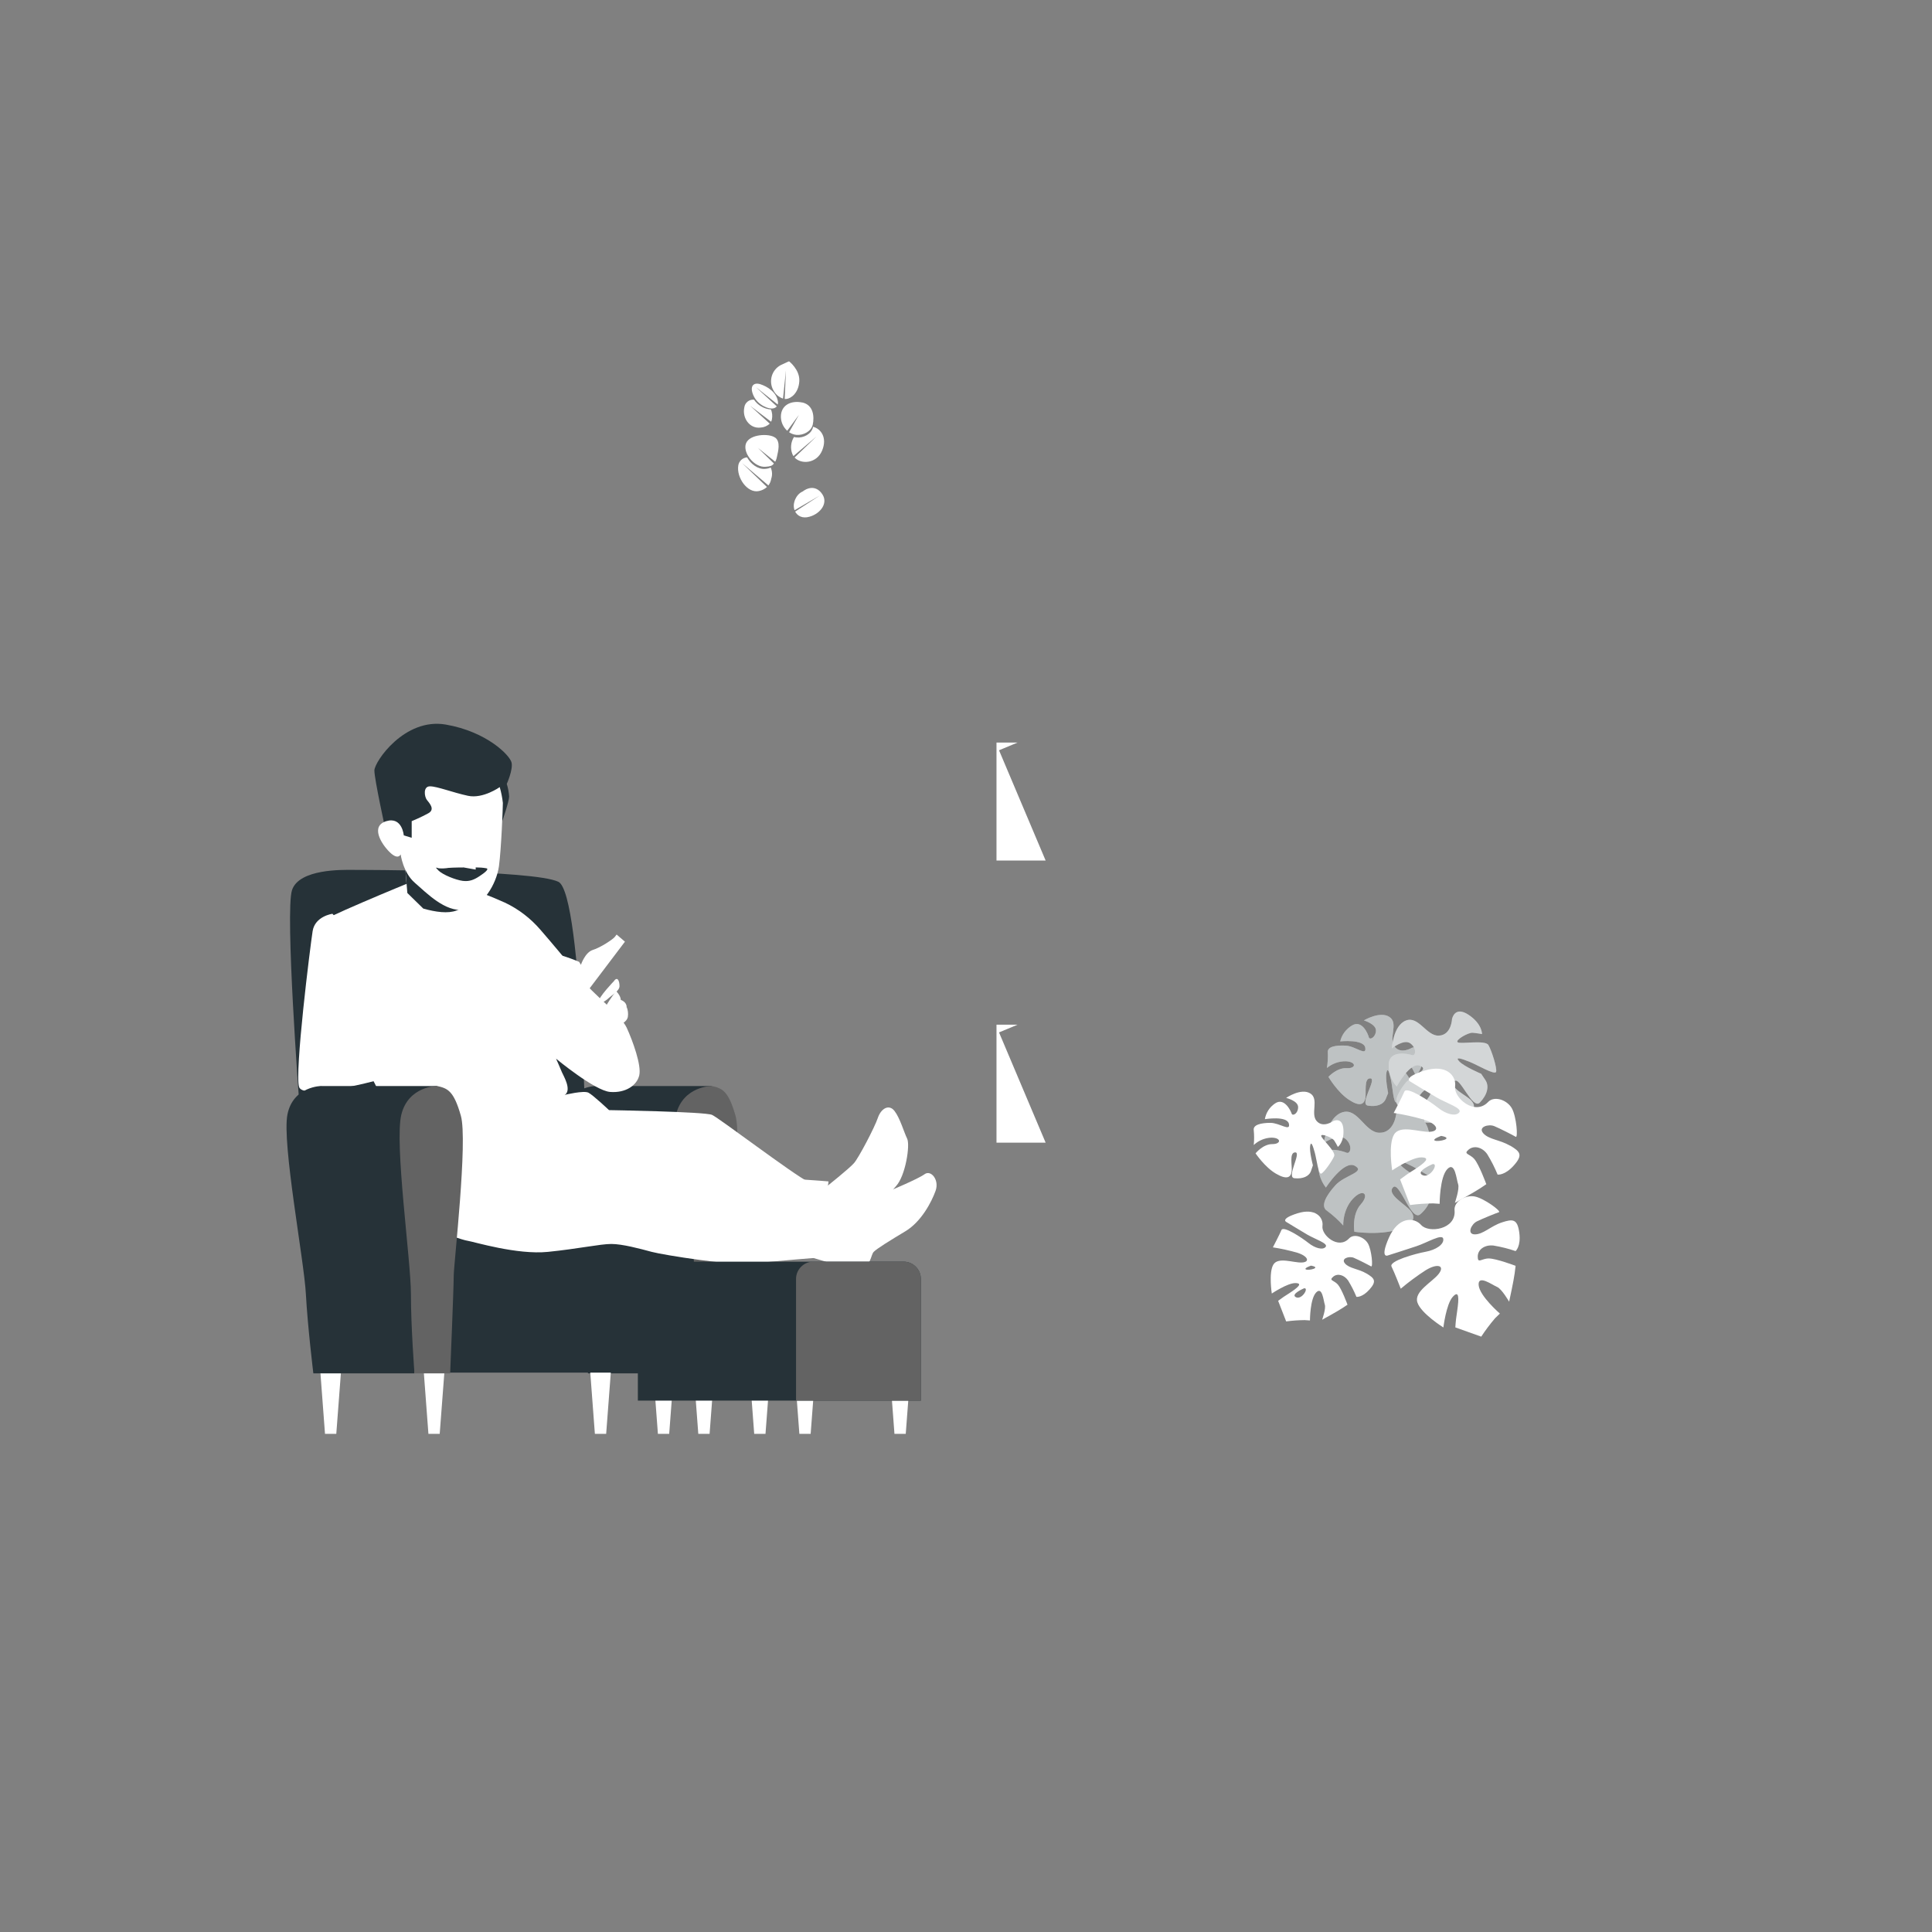 <!-- Generated by IcoMoon.io -->
<svg version="1.1" xmlns="http://www.w3.org/2000/svg" width="32" height="32" viewBox="0 0 32 32">
<rect x="0" y="0" width="32" height="32" fill="#808080" stroke="none"/>
<title>house-bookshelves-bro-1</title>
<path fill="#fff" d="M23.39 17.352c0 0-0.185 0.118-0.291-0.017s0.071-0.384-0.084-0.49-0.425 0.056-0.425 0.056c0 0 0.207 0.061 0.2 0.173s-0.106 0.157-0.118 0.106-0.112-0.298-0.28-0.194c-0.048 0.029-0.090 0.067-0.124 0.112s-0.057 0.097-0.070 0.151c0 0 0.391-0.042 0.415 0.105s-0.16-0.026-0.322-0.035c-0.161-0.009-0.309 0.014-0.298 0.112 0.004 0.086-0.002 0.173-0.015 0.258 0.088-0.073 0.2-0.113 0.315-0.111 0.178 0.010 0.171 0.123 0.010 0.114s-0.3 0.144-0.3 0.144c0 0 0.147 0.251 0.334 0.376s0.254 0.079 0.276-0.016c0.021-0.095-0.028-0.341 0.085-0.335s-0.187 0.426-0.043 0.451 0.26-0.017 0.298-0.112l0.039-0.095c0 0-0.050-0.245-0.028-0.341s0.048 0.003 0.074 0.118c0.026 0.115 0.042 0.391 0.091 0.378s0.207-0.214 0.244-0.293c0.037-0.079-0.208-0.32-0.205-0.368s0.192 0.044 0.221 0.094c0.021 0.038 0.041 0.078 0.058 0.118 0 0 0.118-0.074 0.115-0.3s-0.172-0.157-0.172-0.157z"></path>
<path fill="#263238" opacity="0.3" d="M23.39 17.352c0 0-0.185 0.118-0.291-0.017s0.071-0.384-0.084-0.49-0.425 0.056-0.425 0.056c0 0 0.207 0.061 0.2 0.173s-0.106 0.157-0.118 0.106-0.112-0.298-0.28-0.194c-0.048 0.029-0.090 0.067-0.124 0.112s-0.057 0.097-0.070 0.151c0 0 0.391-0.042 0.415 0.105s-0.16-0.026-0.322-0.035c-0.161-0.009-0.309 0.014-0.298 0.112 0.004 0.086-0.002 0.173-0.015 0.258 0.088-0.073 0.2-0.113 0.315-0.111 0.178 0.010 0.171 0.123 0.010 0.114s-0.3 0.144-0.3 0.144c0 0 0.147 0.251 0.334 0.376s0.254 0.079 0.276-0.016c0.021-0.095-0.028-0.341 0.085-0.335s-0.187 0.426-0.043 0.451 0.26-0.017 0.298-0.112l0.039-0.095c0 0-0.050-0.245-0.028-0.341s0.048 0.003 0.074 0.118c0.026 0.115 0.042 0.391 0.091 0.378s0.207-0.214 0.244-0.293c0.037-0.079-0.208-0.32-0.205-0.368s0.192 0.044 0.221 0.094c0.021 0.038 0.041 0.078 0.058 0.118 0 0 0.118-0.074 0.115-0.3s-0.172-0.157-0.172-0.157z"></path>
<path fill="#fff" d="M24.050 16.874c0 0-0.007 0.266-0.215 0.279s-0.336-0.333-0.549-0.25c-0.213 0.083-0.233 0.463-0.233 0.463s0.202-0.166 0.31-0.082c0.109 0.084 0.083 0.212 0.025 0.192s-0.375-0.091-0.386 0.147c-0.004 0.068 0.005 0.136 0.028 0.2s0.058 0.123 0.104 0.173c0 0 0.225-0.419 0.389-0.343s-0.135 0.143-0.255 0.298-0.197 0.318-0.091 0.374c0.089 0.055 0.172 0.119 0.248 0.191 0 0-0.028-0.22 0.103-0.39s0.24-0.087 0.121 0.068c-0.119 0.155-0.060 0.398-0.060 0.398s0.352 0.024 0.604-0.079c0.252-0.103 0.254-0.2 0.173-0.288s-0.362-0.204-0.278-0.313c0.084-0.109 0.299 0.478 0.423 0.35s0.16-0.272 0.091-0.374l-0.069-0.103c0 0-0.28-0.118-0.362-0.204s0.036-0.047 0.169 0.006c0.133 0.053 0.42 0.225 0.44 0.166s-0.074-0.354-0.127-0.444c-0.053-0.090-0.462-0.010-0.509-0.046s0.174-0.162 0.245-0.157c0.071 0.005 0.158 0.022 0.158 0.022s0.006-0.168-0.223-0.32c-0.229-0.152-0.272 0.064-0.272 0.064z"></path>
<path fill="#263238" opacity="0.2" d="M24.050 16.874c0 0-0.007 0.266-0.215 0.279s-0.336-0.333-0.549-0.25c-0.213 0.083-0.233 0.463-0.233 0.463s0.202-0.166 0.31-0.082c0.109 0.084 0.083 0.212 0.025 0.192s-0.375-0.091-0.386 0.147c-0.004 0.068 0.005 0.136 0.028 0.2s0.058 0.123 0.104 0.173c0 0 0.225-0.419 0.389-0.343s-0.135 0.143-0.255 0.298-0.197 0.318-0.091 0.374c0.089 0.055 0.172 0.119 0.248 0.191 0 0-0.028-0.22 0.103-0.39s0.24-0.087 0.121 0.068c-0.119 0.155-0.060 0.398-0.060 0.398s0.352 0.024 0.604-0.079c0.252-0.103 0.254-0.2 0.173-0.288s-0.362-0.204-0.278-0.313c0.084-0.109 0.299 0.478 0.423 0.35s0.16-0.272 0.091-0.374l-0.069-0.103c0 0-0.28-0.118-0.362-0.204s0.036-0.047 0.169 0.006c0.133 0.053 0.42 0.225 0.44 0.166s-0.074-0.354-0.127-0.444c-0.053-0.090-0.462-0.010-0.509-0.046s0.174-0.162 0.245-0.157c0.071 0.005 0.158 0.022 0.158 0.022s0.006-0.168-0.223-0.32c-0.229-0.152-0.272 0.064-0.272 0.064z"></path>
<path fill="#fff" d="M23.124 18.46c0 0-0.034 0.306-0.276 0.302s-0.357-0.416-0.61-0.34c-0.253 0.076-0.313 0.511-0.313 0.511s0.249-0.172 0.366-0.065c0.118 0.107 0.076 0.253 0.010 0.224s-0.424-0.14-0.459 0.134c-0.011 0.078-0.007 0.158 0.014 0.234s0.056 0.148 0.105 0.21c0 0 0.299-0.463 0.481-0.36s-0.169 0.152-0.322 0.32c-0.153 0.168-0.256 0.349-0.141 0.424 0.098 0.072 0.188 0.154 0.269 0.244 0 0-0.012-0.256 0.158-0.44s0.285-0.079 0.133 0.090-0.107 0.454-0.107 0.454c0 0 0.404 0.061 0.705-0.033s0.311-0.207 0.226-0.315c-0.085-0.108-0.398-0.27-0.291-0.387s0.3 0.579 0.454 0.444c0.154-0.135 0.21-0.299 0.14-0.424l-0.074-0.125c0 0-0.312-0.162-0.398-0.27s0.046-0.050 0.194 0.023c0.148 0.073 0.463 0.299 0.492 0.233s-0.052-0.414-0.104-0.524c-0.052-0.11-0.532-0.055-0.583-0.101s0.217-0.171 0.298-0.157c0.060 0.010 0.12 0.023 0.178 0.039 0 0 0.023-0.194-0.227-0.39s-0.319 0.046-0.319 0.046z"></path>
<path fill="#263238" opacity="0.3" d="M23.124 18.46c0 0-0.034 0.306-0.276 0.302s-0.357-0.416-0.61-0.34c-0.253 0.076-0.313 0.511-0.313 0.511s0.249-0.172 0.366-0.065c0.118 0.107 0.076 0.253 0.010 0.224s-0.424-0.14-0.459 0.134c-0.011 0.078-0.007 0.158 0.014 0.234s0.056 0.148 0.105 0.21c0 0 0.299-0.463 0.481-0.36s-0.169 0.152-0.322 0.32c-0.153 0.168-0.256 0.349-0.141 0.424 0.098 0.072 0.188 0.154 0.269 0.244 0 0-0.012-0.256 0.158-0.44s0.285-0.079 0.133 0.090-0.107 0.454-0.107 0.454c0 0 0.404 0.061 0.705-0.033s0.311-0.207 0.226-0.315c-0.085-0.108-0.398-0.27-0.291-0.387s0.3 0.579 0.454 0.444c0.154-0.135 0.21-0.299 0.14-0.424l-0.074-0.125c0 0-0.312-0.162-0.398-0.27s0.046-0.050 0.194 0.023c0.148 0.073 0.463 0.299 0.492 0.233s-0.052-0.414-0.104-0.524c-0.052-0.11-0.532-0.055-0.583-0.101s0.217-0.171 0.298-0.157c0.060 0.010 0.12 0.023 0.178 0.039 0 0 0.023-0.194-0.227-0.39s-0.319 0.046-0.319 0.046z"></path>
<path fill="#fff" d="M23.539 20.29c-0.122-0.137-0.383-0.137-0.536 0.214s-0.015 0.29-0.015 0.29 0.291-0.092 0.473-0.153c0.182-0.061 0.429-0.214 0.444-0.122s-0.122 0.183-0.291 0.214-0.612 0.153-0.566 0.245c0.046 0.092 0.153 0.367 0.153 0.367 0.131-0.111 0.269-0.213 0.413-0.306 0.199-0.122 0.322-0.076 0.215 0.061s-0.414 0.291-0.352 0.474c0.061 0.183 0.43 0.413 0.43 0.413s0.046-0.382 0.153-0.505c0.108-0.122 0.107 0.015 0.076 0.229-0.015 0.091-0.026 0.183-0.031 0.275l0.429 0.153c0.070-0.107 0.147-0.209 0.23-0.306l0.079-0.076c0 0-0.337-0.291-0.352-0.472s0.23 0 0.306 0.031c0.076 0.031 0.199 0.244 0.199 0.244s0.077-0.351 0.092-0.472l0.015-0.122c0 0-0.322-0.122-0.444-0.122s-0.183 0.092-0.183-0.031c0-0.122 0.122-0.199 0.26-0.183 0.125 0.021 0.248 0.051 0.367 0.092 0 0 0.092-0.077 0.061-0.306s-0.107-0.229-0.291-0.168c-0.183 0.061-0.306 0.197-0.444 0.197s-0.061-0.168 0.031-0.214c0.092-0.046 0.321-0.138 0.367-0.153s-0.245-0.229-0.398-0.26-0.351 0.079-0.337 0.229c0.029 0.319-0.43 0.382-0.553 0.243z"></path>
<path fill="#fff" d="M25.009 18.975c-0.167-0.098-0.351-0.101-0.442-0.205s0.087-0.157 0.182-0.118 0.315 0.152 0.356 0.177c0.041 0.025 0.013-0.335-0.064-0.472s-0.289-0.214-0.394-0.104c-0.223 0.234-0.57-0.073-0.546-0.255s-0.147-0.379-0.512-0.263c-0.365 0.115-0.23 0.179-0.23 0.179s0.26 0.159 0.427 0.258c0.167 0.099 0.443 0.183 0.383 0.254s-0.219 0.028-0.352-0.079c-0.134-0.107-0.517-0.361-0.556-0.267s-0.177 0.354-0.177 0.354c0.17 0.026 0.337 0.063 0.502 0.111 0.223 0.070 0.269 0.192 0.095 0.201s-0.491-0.121-0.591 0.045c-0.1 0.166-0.031 0.594-0.031 0.594s0.319-0.216 0.482-0.215c0.163 0.001 0.059 0.091-0.123 0.208-0.079 0.048-0.155 0.101-0.228 0.157l0.165 0.424c0.127-0.017 0.254-0.026 0.382-0.027l0.108 0.007c0 0 0-0.444 0.128-0.576s0.15 0.173 0.178 0.251c0.027 0.078-0.054 0.31-0.054 0.31s0.315-0.173 0.418-0.241l0.103-0.069c0 0-0.118-0.322-0.197-0.415s-0.189-0.079-0.097-0.157 0.231-0.039 0.31 0.076c0.066 0.108 0.123 0.22 0.171 0.337 0 0 0.118 0.019 0.271-0.154s0.102-0.229-0.065-0.327zM23.561 19.464c-0.122-0.061 0.168-0.183 0.168-0.183 0.108-0.016-0.046 0.245-0.168 0.182l-0 0.001zM23.767 18.893c-0.052-0.026 0.104-0.079 0.104-0.079 0.227 0.042-0.052 0.104-0.104 0.078l-0 0.001z"></path>
<path fill="#fff" d="M22.631 21.092c-0.134-0.079-0.282-0.081-0.354-0.165s0.070-0.126 0.146-0.094c0.076 0.032 0.253 0.122 0.287 0.142s0.010-0.269-0.052-0.378c-0.062-0.109-0.232-0.173-0.315-0.083-0.179 0.188-0.459-0.059-0.439-0.206s-0.118-0.305-0.413-0.212c-0.295 0.093-0.185 0.144-0.185 0.144s0.209 0.128 0.343 0.207c0.134 0.079 0.354 0.147 0.308 0.205s-0.176 0.022-0.284-0.064c-0.108-0.086-0.416-0.291-0.448-0.215s-0.142 0.287-0.142 0.287c0.137 0.021 0.271 0.051 0.404 0.089 0.179 0.056 0.216 0.155 0.076 0.162s-0.394-0.098-0.473 0.036c-0.079 0.134-0.025 0.478-0.025 0.478s0.257-0.173 0.388-0.173c0.131 0 0.047 0.073-0.099 0.168-0.064 0.039-0.125 0.081-0.184 0.126l0.133 0.341c0.102-0.014 0.204-0.021 0.307-0.022l0.087 0.006c0 0 0-0.358 0.103-0.464s0.121 0.139 0.143 0.202c0.022 0.063-0.044 0.25-0.044 0.25s0.254-0.139 0.337-0.194l0.083-0.055c0 0-0.095-0.26-0.16-0.334s-0.153-0.063-0.079-0.128c0.074-0.065 0.185-0.030 0.249 0.061 0.053 0.087 0.099 0.177 0.138 0.271 0 0 0.095 0.015 0.218-0.124s0.079-0.186-0.055-0.265zM21.465 21.486c-0.098-0.049 0.135-0.148 0.135-0.148 0.086-0.012-0.037 0.197-0.136 0.148l0-0zM21.631 21.026c-0.042-0.021 0.084-0.063 0.084-0.063 0.183 0.035-0.042 0.085-0.084 0.063v-0z"></path>
<path fill="#fff" d="M22.084 18.568c0 0-0.169 0.122-0.276 0s0.046-0.367-0.108-0.459-0.398 0.076-0.398 0.076c0 0 0.199 0.046 0.199 0.153s-0.092 0.153-0.107 0.107c-0.015-0.046-0.122-0.275-0.276-0.168-0.044 0.030-0.082 0.068-0.111 0.113s-0.048 0.095-0.057 0.147c0 0 0.367-0.061 0.398 0.076s-0.153-0.015-0.306-0.015c-0.153 0-0.291 0.031-0.276 0.122 0.008 0.081 0.008 0.163 0 0.245 0.079-0.074 0.183-0.118 0.291-0.122 0.168 0 0.168 0.107 0.015 0.107s-0.276 0.153-0.276 0.153 0.153 0.229 0.337 0.336c0.183 0.107 0.245 0.061 0.26-0.031s-0.046-0.321 0.061-0.321c0.107 0-0.153 0.413-0.015 0.428s0.245-0.030 0.276-0.122l0.031-0.092c0 0-0.061-0.229-0.046-0.321s0.046 0 0.076 0.107c0.030 0.107 0.061 0.367 0.107 0.352s0.184-0.214 0.215-0.29c0.031-0.076-0.215-0.291-0.215-0.336s0.184 0.030 0.215 0.076c0.022 0.035 0.043 0.070 0.061 0.107 0 0 0.107-0.076 0.092-0.291s-0.168-0.137-0.168-0.137z"></path>
<path fill="#fff" d="M12.839 7.249c-0.097-0.074-0.42-0.061-0.482 0.093s0.136 0.407 0.325 0.389c0.074-0.007 0.107-0.012 0.136-0.054l-0.266-0.26 0.288 0.231c0.008-0.015 0.015-0.031 0.020-0.047 0.003-0.011 0.006-0.024 0.009-0.037 0.020-0.092 0.062-0.246-0.029-0.316z"></path>
<path fill="#fff" d="M13.466 7.070v0.005c-0.026 0.115-0.158 0.181-0.269 0.171-0.015-0.001-0.031-0.004-0.046-0.008-0.026 0.041-0.042 0.088-0.047 0.136s0.001 0.097 0.019 0.143c0.005 0.013 0.011 0.025 0.019 0.037 0.033-0.027 0.382-0.325 0.382-0.325l-0.363 0.349c0.11 0.118 0.366 0.101 0.456-0.116s-0.024-0.362-0.15-0.393z"></path>
<path fill="#fff" d="M13.288 6.667c-0.188-0.039-0.357 0.044-0.354 0.24 0.001 0.043 0.011 0.086 0.029 0.125s0.044 0.074 0.076 0.103l0.194-0.264-0.163 0.288c0.037 0.025 0.079 0.040 0.123 0.044 0.111 0.009 0.243-0.056 0.269-0.171 0.027-0.129 0.014-0.324-0.174-0.366z"></path>
<path fill="#fff" d="M13.068 5.985c0 0-0.019 0.006-0.14 0.064-0.071 0.039-0.123 0.104-0.145 0.181s-0.014 0.16 0.025 0.231c0.033 0.066 0.091 0.117 0.161 0.141l0.049-0.468-0.021 0.474c0.009 0.001 0.018 0.001 0.028 0 0.079-0.008 0.202-0.101 0.214-0.293s-0.17-0.331-0.17-0.331z"></path>
<path fill="#fff" d="M12.518 6.41l0.364 0.29c0.004-0.013 0.005-0.026 0.004-0.039-0.017-0.166-0.183-0.262-0.292-0.297s-0.185 0.027-0.115 0.186 0.255 0.236 0.337 0.212c0.020-0.005 0.037-0.016 0.050-0.031l-0.348-0.321z"></path>
<path fill="#fff" d="M12.768 6.782c-0.056-0.004-0.11-0.021-0.158-0.049s-0.090-0.066-0.121-0.113c-0.039-0.004-0.077 0.008-0.107 0.032s-0.050 0.059-0.054 0.098c-0.037 0.173 0.088 0.354 0.269 0.332 0.057-0.003 0.111-0.026 0.152-0.065l-0.323-0.295 0.346 0.263c0.007-0.012 0.011-0.026 0.013-0.039 0.011-0.055 0.006-0.113-0.016-0.165z"></path>
<path fill="#fff" d="M12.766 7.744c-0.029 0.013-0.061 0.020-0.093 0.022-0.118 0.011-0.239-0.081-0.299-0.19-0.035 0.002-0.069 0.016-0.095 0.040s-0.044 0.055-0.050 0.090c-0.036 0.203 0.152 0.47 0.342 0.427 0.049-0.010 0.095-0.033 0.132-0.067l-0.414-0.398 0.438 0.372c0.025-0.032 0.041-0.070 0.047-0.111 0.021-0.061 0.017-0.127-0.009-0.186z"></path>
<path fill="#fff" d="M13.6 8.158c-0.139-0.161-0.305-0.017-0.305-0.017s-0.102 0.033-0.14 0.177c-0.012 0.044-0.010 0.090 0.005 0.133l0.419-0.244-0.409 0.267c0.039 0.072 0.121 0.118 0.236 0.085 0.184-0.050 0.333-0.238 0.194-0.4z"></path>
<path fill="#fff" d="M16.505 12.299h0.349l-0.307 0.128 0.772 1.826h-0.814v-1.954z"></path>
<path fill="#fff" d="M16.505 16.972h0.349l-0.307 0.128 0.772 1.826h-0.814v-1.954z"></path>
<path fill="#263238" d="M4.955 18.242c0 0-0.236-3.146-0.118-3.5s0.847-0.334 0.985-0.334c0.138 0 3.013 0 3.426 0.197s0.473 5.034 0.473 5.034h-4.569l-0.197-1.396z"></path>
<path fill="#263238" d="M9.877 17.987c0 0-0.473 0-0.567 0.472s0.278 2.419 0.305 2.97c0.028 0.551 0.124 1.318 0.124 1.318h1.674l0.374-4.759h-1.911z"></path>
<path fill="#636363" d="M11.788 17.987c0 0-0.473 0-0.591 0.472s0.158 2.419 0.158 2.97c0 0.551 0.059 1.318 0.059 1.318h0.591c0 0 0.059-1.416 0.059-1.613s0.236-2.242 0.118-2.655c-0.118-0.413-0.217-0.452-0.394-0.492z"></path>
<path fill="#fff" d="M6.796 14.614c0 0-1.566 0.639-1.566 0.708s0.532 1.917 0.729 2.203 0.335 0.6 0.394 0.718c0.059 0.118 0.315 0.413 0.522 0.413s0.453-0.246 1.113-0.344c0.66-0.098 1.251-0.088 1.369-0.177s-0.030-0.325-0.049-0.374-0.098-0.226-0.098-0.226c0 0 0.64 0.531 0.896 0.551s0.443-0.108 0.482-0.275c0.039-0.167-0.108-0.57-0.207-0.787s-0.561-0.56-0.768-0.826-0.473-0.58-0.66-0.796c-0.163-0.19-0.364-0.345-0.591-0.452-0.177-0.079-0.63-0.275-0.916-0.305s-0.65-0.030-0.65-0.030z"></path>
<path fill="#fff" d="M6.697 14.201l0.049 0.59 1.044 1.023 0.158-0.728 0.069-0.305c0 0-0.679-0.118-0.896-0.265s-0.423-0.315-0.423-0.315z"></path>
<path fill="#263238" d="M8.017 14.781c0 0-0.679-0.118-0.896-0.265s-0.423-0.315-0.423-0.315l0.049 0.59 0.264 0.258c0.205 0.058 0.41 0.086 0.549 0.032 0.154-0.056 0.302-0.129 0.44-0.218l0.018-0.082z"></path>
<path fill="#263238" d="M6.385 13.745c0 0-0.184-0.839-0.184-0.983s0.499-0.879 1.182-0.761c0.683 0.118 1.063 0.511 1.090 0.629s-0.079 0.354-0.079 0.354c0.021 0.068 0.034 0.139 0.039 0.21 0 0.079-0.118 0.419-0.118 0.419l-0.039-0.354c0 0-0.328 0.092-0.512 0.092s-0.499-0.118-0.499-0.118c0 0 0.066 0.21 0 0.315s-0.262 0.197-0.262 0.197c0 0-0.026 0.21-0.105 0.21-0.097-0.005-0.194-0.018-0.289-0.039-0.053-0.013-0.223-0.17-0.223-0.17z"></path>
<path fill="#fff" d="M6.688 13.837c0 0-0.026-0.315-0.289-0.236s-0.092 0.367 0.053 0.511c0.145 0.144 0.184 0.039 0.184 0.039s0.039 0.302 0.236 0.472c0.197 0.17 0.499 0.485 0.814 0.446s0.538-0.433 0.578-0.721c0.039-0.288 0.065-0.97 0.065-1.049-0.010-0.089-0.027-0.176-0.052-0.262 0 0-0.276 0.197-0.525 0.144s-0.512-0.157-0.63-0.157c-0.118 0-0.092 0.171-0.053 0.223s0.145 0.157 0.026 0.223c-0.118 0.066-0.276 0.131-0.276 0.131v0.275l-0.131-0.039z"></path>
<path fill="#263238" d="M7.671 14.368c0 0-0.158 0-0.244 0.007-0.052 0.009-0.105 0.011-0.158 0.007-0.036-0.007-0.079-0.036-0.007 0.036s0.287 0.157 0.402 0.172 0.194-0.022 0.28-0.079c0.086-0.057 0.158-0.115 0.115-0.129-0.059-0.011-0.119-0.015-0.18-0.015v0.036l-0.209-0.037z"></path>
<path fill="#fff" d="M8.578 15.853l0.069-0.177c0 0 0.089 0.088 0.325 0.088s0.62 0.167 0.62 0.167l0.030 0.049c0 0 0.069-0.207 0.197-0.246s0.335-0.177 0.364-0.216l0.030-0.039 0.138 0.118-0.61 0.806-1.142-0.443-0.020-0.108z"></path>
<path fill="#fff" d="M7.318 17.062l0.446-0.184c0 0 0.394-0.419 0.433-0.459s0.433-0.079 0.433-0.079l0.433 0.288c0 0 0.079 0.066 0 0.092s-0.249-0.052-0.249-0.052l-0.171-0.105-0.105 0.053 0.223 0.183c0 0 0.066 0.171 0.066 0.262-0.001 0.059-0.015 0.117-0.039 0.17l-0.131 0.184-0.394-0.197c0 0-0.236 0.17-0.289 0.197s-0.551-0.013-0.551-0.013l-0.105-0.341z"></path>
<path fill="#fff" d="M5.506 15.135c0 0-0.289 0.039-0.328 0.288s-0.302 2.347-0.223 2.583c0.079 0.236 1.536-0.17 1.588-0.197s0.879-0.275 0.893-0.328c0.013-0.052 0.039-0.485-0.079-0.511s-1.247 0.013-1.247 0.013l-0.158-1.364z"></path>
<path fill="#fff" d="M10.173 16.246c0 0-0.266 0.275-0.256 0.344s0.148-0.039 0.177-0.069c0.030-0.030 0.167-0.108 0.167-0.187s-0.030-0.167-0.089-0.089z"></path>
<path fill="#fff" d="M10.203 16.413c0 0 0.079 0.079 0.079 0.148s-0.167 0.295-0.246 0.295c-0.079 0-0.020-0.157 0.020-0.226s0.148-0.216 0.148-0.216z"></path>
<path fill="#fff" d="M10.281 16.561c0 0 0.098 0.030 0.098 0.118s-0.187 0.236-0.236 0.246-0.039-0.079 0-0.147c0.039-0.069 0.138-0.216 0.138-0.216z"></path>
<path fill="#fff" d="M10.38 16.679c0.020 0.050 0.027 0.104 0.020 0.157-0.010 0.098-0.158 0.157-0.207 0.157s-0.049-0.069-0.049-0.069c0.083-0.077 0.162-0.16 0.236-0.246z"></path>
<path fill="#fff" d="M7.283 23.749h-0.187l-0.093-1.239h0.374l-0.094 1.239z"></path>
<path fill="#fff" d="M5.57 23.749h-0.187l-0.093-1.239h0.374l-0.094 1.239z"></path>
<path fill="#fff" d="M11.753 23.749h-0.187l-0.093-1.239h0.374l-0.094 1.239z"></path>
<path fill="#fff" d="M10.040 23.749h-0.187l-0.093-1.239h0.374l-0.094 1.239z"></path>
<path fill="#263238" d="M11.492 20.139h-4.47v2.596h4.47v-2.596z"></path>
<path fill="#fff" d="M14.735 19.724c0 0 0.473-0.197 0.578-0.275s0.249 0.092 0.183 0.275c-0.066 0.184-0.236 0.511-0.499 0.669s-0.473 0.288-0.525 0.341c-0.053 0.052-0.039 0.249-0.262 0.328s-0.499-0.079-0.657-0.328-0.263-0.419-0.263-0.419c0 0 0.013-0.184 0.276-0.275s0.709-0.131 0.709-0.131l0.46-0.183z"></path>
<path fill="#fff" d="M9.356 18.134c0 0 0.312-0.076 0.39-0.036s0.341 0.289 0.341 0.289 1.588 0.026 1.707 0.079c0.118 0.053 1.339 0.983 1.602 1.114s0.486 0.249 0.486 0.249l-0.197 0.865v0.079l0.013 0.131c0 0-0.683-0.21-0.854-0.249s-0.879-0.406-0.945-0.406c-0.066 0-0.604-0.157-0.604-0.157s-0.079-0.052-0.932-0.131c-0.853-0.079-1.812-0.171-2.153-0.184s-0.788-0.039-0.958-0.105c-0.171-0.066-0.473-0.524-0.525-0.8s0.499-0.511 0.735-0.616c0.236-0.105 1.116-0.236 1.274-0.236s0.62 0.115 0.62 0.115z"></path>
<path fill="#fff" d="M9.654 18.518l-0.263 0.38 0.354-0.236z"></path>
<path fill="#fff" d="M13.685 19.658c0 0 0.381-0.302 0.46-0.393s0.341-0.59 0.394-0.747c0.052-0.157 0.184-0.236 0.276-0.118s0.158 0.354 0.21 0.459c0.052 0.105-0.026 0.616-0.184 0.787s-0.375 0.584-0.42 0.669c-0.118 0.223-0.302 0.249-0.42 0.262s-0.407-0.301-0.407-0.301l0.092-0.616z"></path>
<path fill="#fff" d="M7.843 18.78c0 0 0.394-0.079 0.748-0.039s1.076 0.262 1.378 0.341c0.302 0.079 0.84 0.118 1.090 0.21s0.906 0.21 1.404 0.21c0.499 0 1.26 0.066 1.26 0.066s-0.105 0.76-0.079 0.905c0.026 0.116 0.061 0.23 0.105 0.341 0 0-1.011 0.079-1.3 0.118s-1.457-0.144-1.654-0.197-0.486-0.131-0.67-0.131c-0.184 0-0.538 0.079-1.050 0.131s-1.234-0.17-1.326-0.183-0.42-0.131-0.499-0.184c-0.079-0.052-0.538-0.865-0.381-1.206s0.354-0.393 0.354-0.393z"></path>
<path fill="#fff" d="M10.258 20.103c0.253 0.050 0.521 0.204 0.884 0.346 0.484 0.189 1.453 0.172 1.578 0.189s0.442 0 0.442 0z"></path>
<path fill="#fff" d="M8.305 20.28l0.145 0.021c0.421 0.063 1.221-0.168 1.556-0.21z"></path>
<path fill="#fff" d="M7.882 20.238c0 0 0.076 0 0.273 0.023l-0.273-0.023z"></path>
<path fill="#263238" d="M5.328 17.987c0 0-0.473 0-0.567 0.472s0.276 2.419 0.305 2.97c0.030 0.551 0.124 1.318 0.124 1.318h1.674l0.374-4.759h-1.911z"></path>
<path fill="#636363" d="M7.239 17.987c0 0-0.473 0-0.591 0.472s0.158 2.419 0.158 2.97c0 0.551 0.059 1.318 0.059 1.318h0.591c0 0 0.059-1.416 0.059-1.613s0.236-2.242 0.118-2.655c-0.118-0.413-0.217-0.452-0.394-0.492z"></path>
<path fill="#fff" d="M11.084 23.749h-0.187l-0.093-1.239h0.374l-0.094 1.239z"></path>
<path fill="#fff" d="M12.679 23.749h-0.187l-0.093-1.239h0.374l-0.094 1.239z"></path>
<path fill="#fff" d="M13.427 23.749h-0.187l-0.093-1.239h0.374l-0.094 1.239z"></path>
<path fill="#fff" d="M15.002 23.749h-0.187l-0.093-1.239h0.374l-0.094 1.239z"></path>
<path fill="#263238" d="M10.852 20.897h4.114c0.076 0 0.148 0.030 0.202 0.084s0.084 0.126 0.084 0.202v2.016h-4.687v-2.016c0-0.038 0.007-0.075 0.022-0.11s0.036-0.066 0.062-0.093c0.027-0.026 0.058-0.047 0.093-0.062s0.072-0.021 0.11-0.021z"></path>
<path fill="#636363" d="M14.968 20.897h-1.497c-0.076 0-0.148 0.030-0.202 0.084s-0.084 0.126-0.084 0.202v2.016h2.068v-2.016c-0-0.076-0.030-0.148-0.084-0.202s-0.126-0.084-0.202-0.084z"></path>
</svg>
